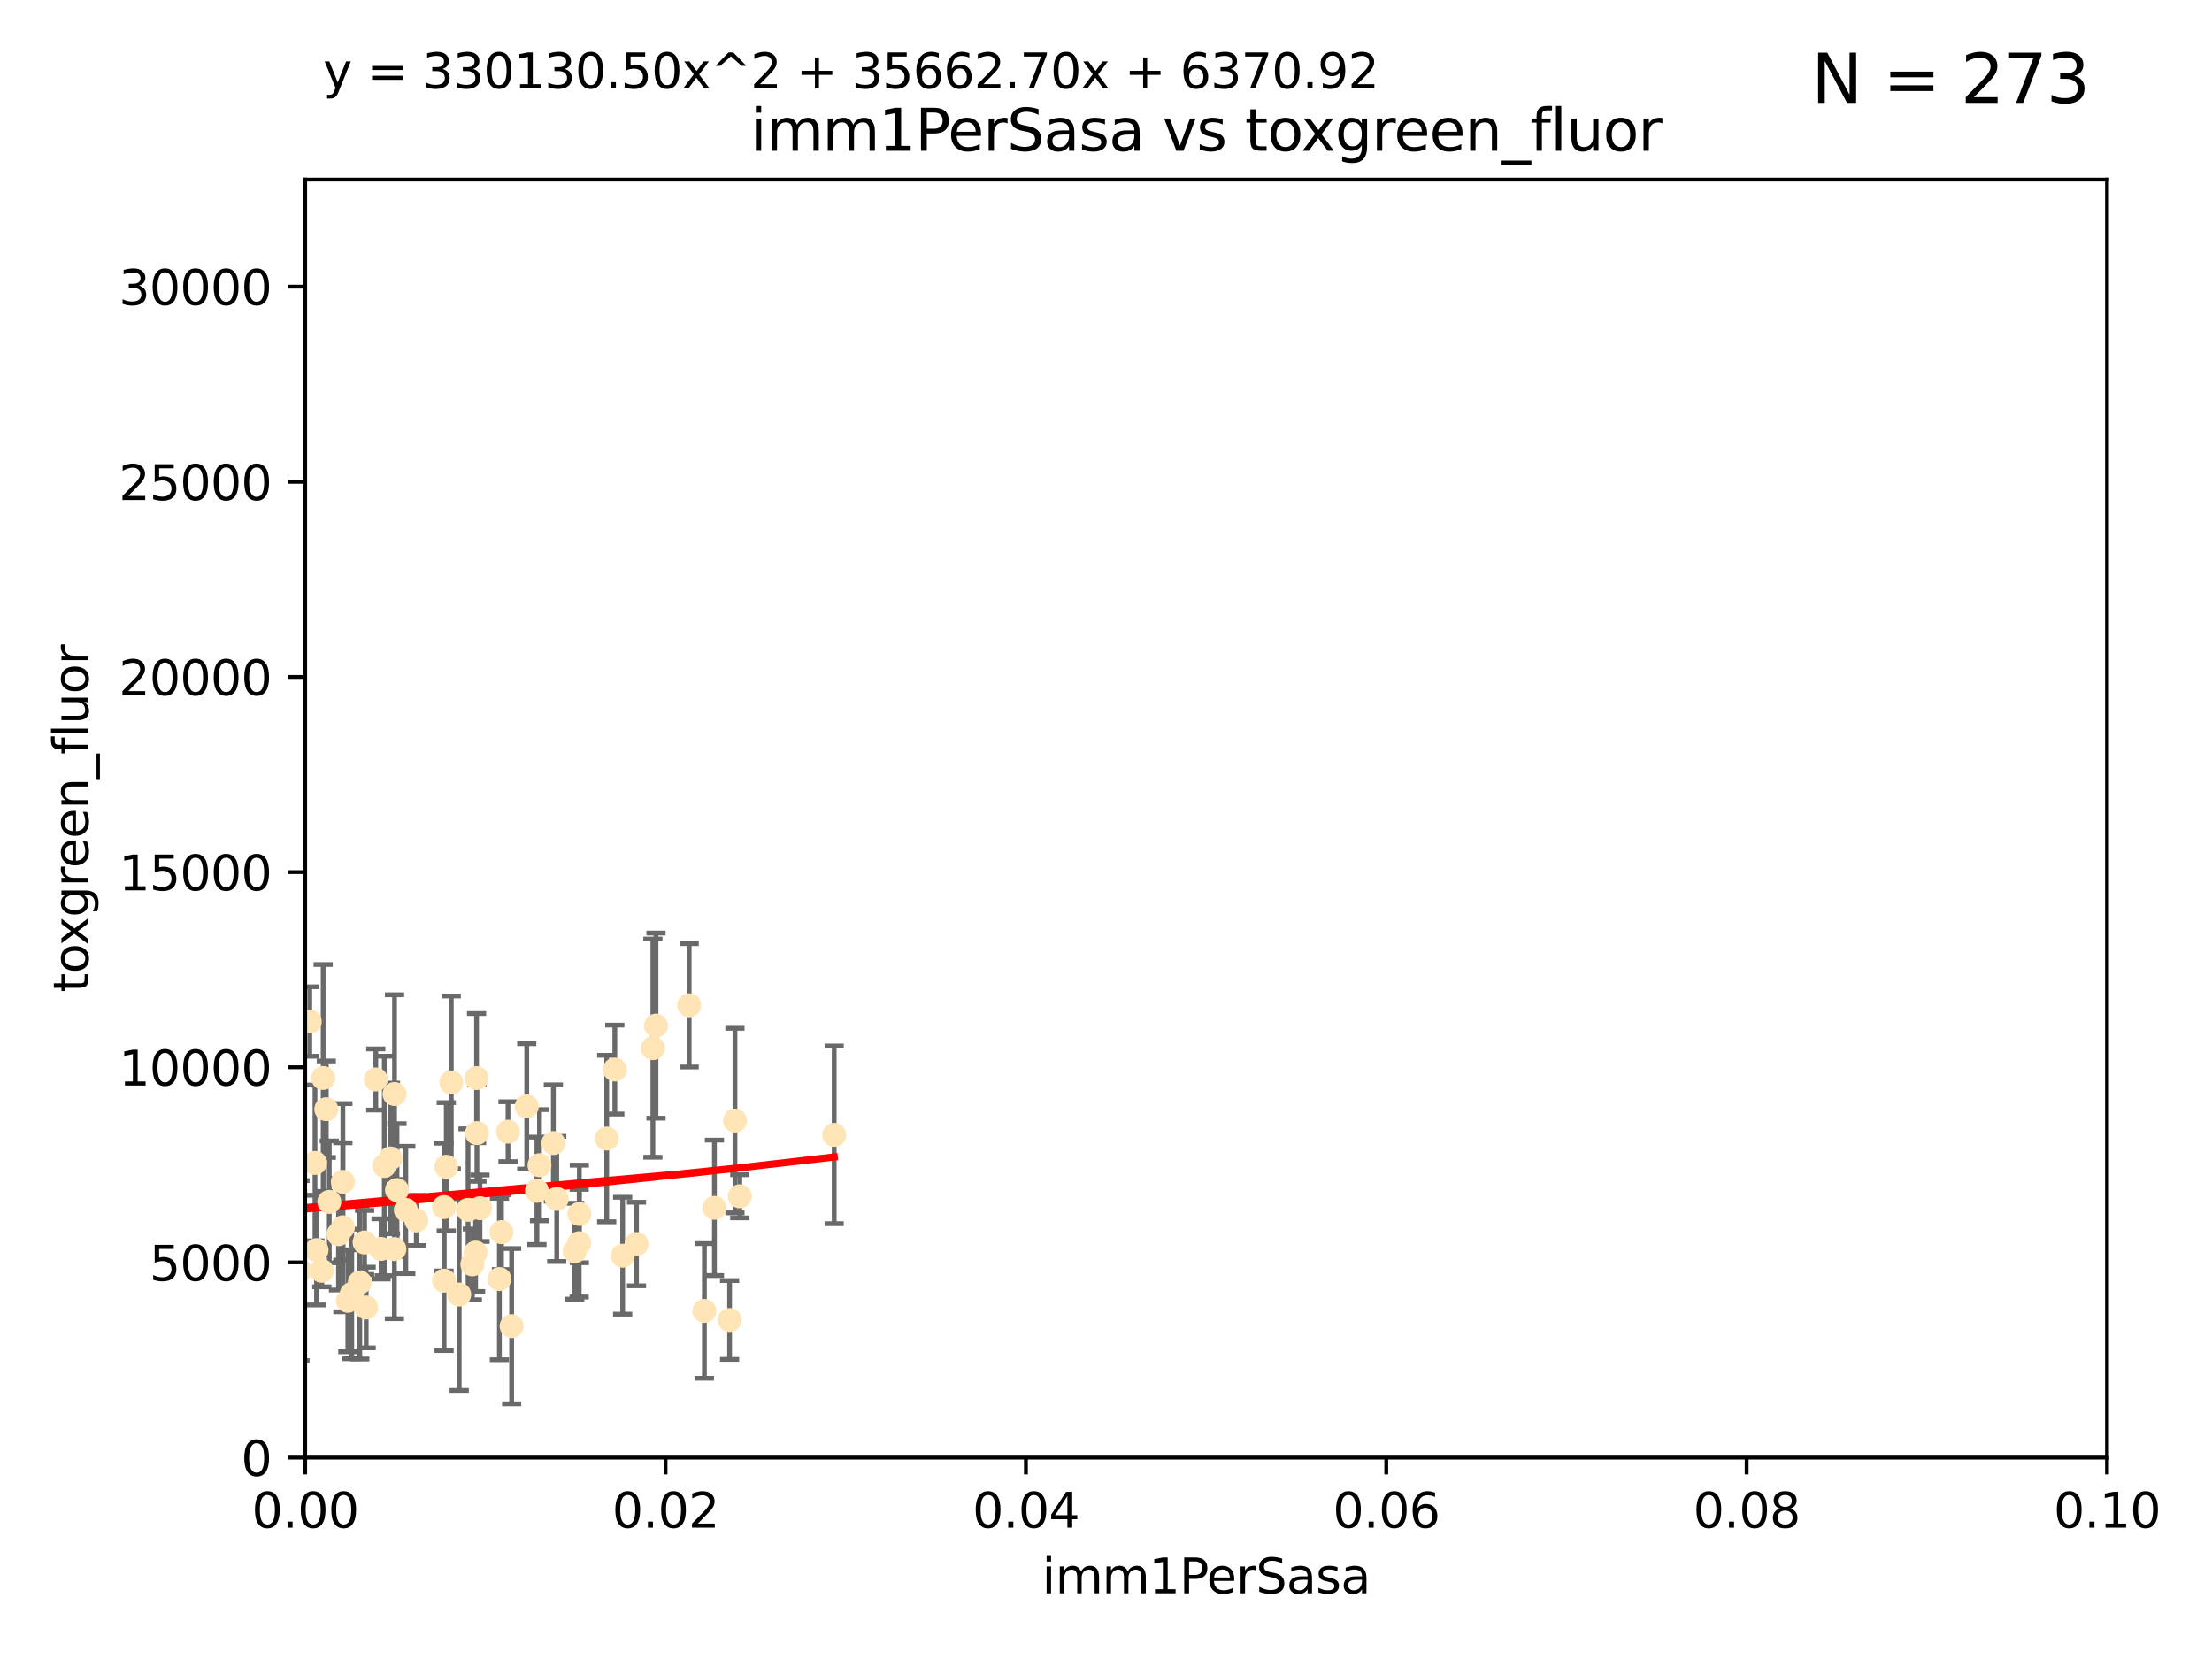 <?xml version="1.0" encoding="utf-8" standalone="no"?>
<!DOCTYPE svg PUBLIC "-//W3C//DTD SVG 1.1//EN"
  "http://www.w3.org/Graphics/SVG/1.1/DTD/svg11.dtd">
<svg xmlns:xlink="http://www.w3.org/1999/xlink" width="460.8pt" height="345.6pt" viewBox="0 0 460.8 345.6" xmlns="http://www.w3.org/2000/svg" version="1.1">
 <defs>
  <style type="text/css">*{stroke-linejoin: round; stroke-linecap: butt}</style>
 </defs>
 <g id="figure_1">
  <g id="patch_1">
   <path d="M 0 345.6 
L 460.8 345.6 
L 460.8 0 
L 0 0 
z
" style="fill: #ffffff"/>
  </g>
  <g id="axes_1">
   <g id="patch_2">
    <path d="M 63.571 303.64 
L 438.93 303.64 
L 438.93 37.411 
L 63.571 37.411 
z
" style="fill: #ffffff"/>
   </g>
   <g id="PathCollection_1">
    <defs>
     <path id="m61547dd205" d="M 0 1.118 
C 0.297 1.118 0.581 1 0.791 0.791 
C 1 0.581 1.118 0.297 1.118 0 
C 1.118 -0.297 1 -0.581 0.791 -0.791 
C 0.581 -1 0.297 -1.118 0 -1.118 
C -0.297 -1.118 -0.581 -1 -0.791 -0.791 
C -1 -0.581 -1.118 -0.297 -1.118 0 
C -1.118 0.297 -1 0.581 -0.791 0.791 
C -0.581 1 -0.297 1.118 0 1.118 
z
" style="stroke: #ffe4b5"/>
    </defs>
    <g clip-path="url(#p776c9599c8)">
     <use xlink:href="#m61547dd205" x="44.142" y="249.791" style="fill: #ffe4b5; stroke: #ffe4b5"/>
     <use xlink:href="#m61547dd205" x="64.527" y="212.802" style="fill: #ffe4b5; stroke: #ffe4b5"/>
     <use xlink:href="#m61547dd205" x="78.287" y="224.873" style="fill: #ffe4b5; stroke: #ffe4b5"/>
     <use xlink:href="#m61547dd205" x="67.973" y="231.067" style="fill: #ffe4b5; stroke: #ffe4b5"/>
     <use xlink:href="#m61547dd205" x="82.187" y="227.903" style="fill: #ffe4b5; stroke: #ffe4b5"/>
     <use xlink:href="#m61547dd205" x="62.506" y="264.692" style="fill: #ffe4b5; stroke: #ffe4b5"/>
     <use xlink:href="#m61547dd205" x="72.462" y="270.979" style="fill: #ffe4b5; stroke: #ffe4b5"/>
     <use xlink:href="#m61547dd205" x="97.503" y="252.033" style="fill: #ffe4b5; stroke: #ffe4b5"/>
     <use xlink:href="#m61547dd205" x="111.849" y="248.068" style="fill: #ffe4b5; stroke: #ffe4b5"/>
     <use xlink:href="#m61547dd205" x="71.431" y="255.665" style="fill: #ffe4b5; stroke: #ffe4b5"/>
     <use xlink:href="#m61547dd205" x="44.252" y="257.718" style="fill: #ffe4b5; stroke: #ffe4b5"/>
     <use xlink:href="#m61547dd205" x="52.216" y="251.455" style="fill: #ffe4b5; stroke: #ffe4b5"/>
     <use xlink:href="#m61547dd205" x="60.04" y="263.475" style="fill: #ffe4b5; stroke: #ffe4b5"/>
     <use xlink:href="#m61547dd205" x="84.532" y="252.047" style="fill: #ffe4b5; stroke: #ffe4b5"/>
     <use xlink:href="#m61547dd205" x="94.008" y="225.488" style="fill: #ffe4b5; stroke: #ffe4b5"/>
     <use xlink:href="#m61547dd205" x="71.427" y="246.202" style="fill: #ffe4b5; stroke: #ffe4b5"/>
     <use xlink:href="#m61547dd205" x="92.496" y="251.458" style="fill: #ffe4b5; stroke: #ffe4b5"/>
     <use xlink:href="#m61547dd205" x="48.644" y="247.882" style="fill: #ffe4b5; stroke: #ffe4b5"/>
     <use xlink:href="#m61547dd205" x="68.596" y="250.374" style="fill: #ffe4b5; stroke: #ffe4b5"/>
     <use xlink:href="#m61547dd205" x="80.052" y="242.885" style="fill: #ffe4b5; stroke: #ffe4b5"/>
     <use xlink:href="#m61547dd205" x="115.275" y="238.115" style="fill: #ffe4b5; stroke: #ffe4b5"/>
     <use xlink:href="#m61547dd205" x="81.337" y="241.324" style="fill: #ffe4b5; stroke: #ffe4b5"/>
     <use xlink:href="#m61547dd205" x="86.721" y="254.237" style="fill: #ffe4b5; stroke: #ffe4b5"/>
     <use xlink:href="#m61547dd205" x="67.038" y="264.738" style="fill: #ffe4b5; stroke: #ffe4b5"/>
     <use xlink:href="#m61547dd205" x="105.827" y="235.752" style="fill: #ffe4b5; stroke: #ffe4b5"/>
     <use xlink:href="#m61547dd205" x="82.702" y="247.907" style="fill: #ffe4b5; stroke: #ffe4b5"/>
     <use xlink:href="#m61547dd205" x="60.187" y="237.288" style="fill: #ffe4b5; stroke: #ffe4b5"/>
     <use xlink:href="#m61547dd205" x="61.105" y="257.194" style="fill: #ffe4b5; stroke: #ffe4b5"/>
     <use xlink:href="#m61547dd205" x="128.077" y="222.809" style="fill: #ffe4b5; stroke: #ffe4b5"/>
     <use xlink:href="#m61547dd205" x="106.582" y="276.261" style="fill: #ffe4b5; stroke: #ffe4b5"/>
     <use xlink:href="#m61547dd205" x="95.659" y="269.678" style="fill: #ffe4b5; stroke: #ffe4b5"/>
     <use xlink:href="#m61547dd205" x="70.515" y="257.103" style="fill: #ffe4b5; stroke: #ffe4b5"/>
     <use xlink:href="#m61547dd205" x="73.276" y="269.55" style="fill: #ffe4b5; stroke: #ffe4b5"/>
     <use xlink:href="#m61547dd205" x="65.618" y="242.263" style="fill: #ffe4b5; stroke: #ffe4b5"/>
     <use xlink:href="#m61547dd205" x="92.965" y="243.055" style="fill: #ffe4b5; stroke: #ffe4b5"/>
     <use xlink:href="#m61547dd205" x="75.949" y="258.822" style="fill: #ffe4b5; stroke: #ffe4b5"/>
     <use xlink:href="#m61547dd205" x="129.712" y="261.588" style="fill: #ffe4b5; stroke: #ffe4b5"/>
     <use xlink:href="#m61547dd205" x="61.162" y="234.075" style="fill: #ffe4b5; stroke: #ffe4b5"/>
     <use xlink:href="#m61547dd205" x="67.322" y="224.564" style="fill: #ffe4b5; stroke: #ffe4b5"/>
     <use xlink:href="#m61547dd205" x="99.991" y="251.692" style="fill: #ffe4b5; stroke: #ffe4b5"/>
     <use xlink:href="#m61547dd205" x="74.95" y="267.149" style="fill: #ffe4b5; stroke: #ffe4b5"/>
     <use xlink:href="#m61547dd205" x="99.275" y="224.589" style="fill: #ffe4b5; stroke: #ffe4b5"/>
     <use xlink:href="#m61547dd205" x="65.944" y="260.418" style="fill: #ffe4b5; stroke: #ffe4b5"/>
     <use xlink:href="#m61547dd205" x="136.008" y="218.347" style="fill: #ffe4b5; stroke: #ffe4b5"/>
     <use xlink:href="#m61547dd205" x="79.383" y="260.168" style="fill: #ffe4b5; stroke: #ffe4b5"/>
     <use xlink:href="#m61547dd205" x="76.28" y="272.377" style="fill: #ffe4b5; stroke: #ffe4b5"/>
     <use xlink:href="#m61547dd205" x="99.074" y="260.939" style="fill: #ffe4b5; stroke: #ffe4b5"/>
     <use xlink:href="#m61547dd205" x="112.383" y="242.731" style="fill: #ffe4b5; stroke: #ffe4b5"/>
     <use xlink:href="#m61547dd205" x="82.162" y="260.2" style="fill: #ffe4b5; stroke: #ffe4b5"/>
     <use xlink:href="#m61547dd205" x="120.653" y="258.979" style="fill: #ffe4b5; stroke: #ffe4b5"/>
     <use xlink:href="#m61547dd205" x="98.399" y="263.39" style="fill: #ffe4b5; stroke: #ffe4b5"/>
     <use xlink:href="#m61547dd205" x="92.512" y="266.787" style="fill: #ffe4b5; stroke: #ffe4b5"/>
     <use xlink:href="#m61547dd205" x="126.388" y="237.179" style="fill: #ffe4b5; stroke: #ffe4b5"/>
     <use xlink:href="#m61547dd205" x="119.725" y="260.652" style="fill: #ffe4b5; stroke: #ffe4b5"/>
     <use xlink:href="#m61547dd205" x="136.656" y="213.654" style="fill: #ffe4b5; stroke: #ffe4b5"/>
     <use xlink:href="#m61547dd205" x="104.465" y="256.674" style="fill: #ffe4b5; stroke: #ffe4b5"/>
     <use xlink:href="#m61547dd205" x="148.828" y="251.615" style="fill: #ffe4b5; stroke: #ffe4b5"/>
     <use xlink:href="#m61547dd205" x="143.568" y="209.421" style="fill: #ffe4b5; stroke: #ffe4b5"/>
     <use xlink:href="#m61547dd205" x="120.687" y="252.889" style="fill: #ffe4b5; stroke: #ffe4b5"/>
     <use xlink:href="#m61547dd205" x="132.594" y="259.156" style="fill: #ffe4b5; stroke: #ffe4b5"/>
     <use xlink:href="#m61547dd205" x="115.978" y="249.756" style="fill: #ffe4b5; stroke: #ffe4b5"/>
     <use xlink:href="#m61547dd205" x="99.35" y="236.039" style="fill: #ffe4b5; stroke: #ffe4b5"/>
     <use xlink:href="#m61547dd205" x="47.299" y="275.586" style="fill: #ffe4b5; stroke: #ffe4b5"/>
     <use xlink:href="#m61547dd205" x="146.736" y="273.091" style="fill: #ffe4b5; stroke: #ffe4b5"/>
     <use xlink:href="#m61547dd205" x="104.031" y="266.448" style="fill: #ffe4b5; stroke: #ffe4b5"/>
     <use xlink:href="#m61547dd205" x="154.107" y="249.204" style="fill: #ffe4b5; stroke: #ffe4b5"/>
     <use xlink:href="#m61547dd205" x="109.731" y="230.478" style="fill: #ffe4b5; stroke: #ffe4b5"/>
     <use xlink:href="#m61547dd205" x="151.99" y="274.972" style="fill: #ffe4b5; stroke: #ffe4b5"/>
     <use xlink:href="#m61547dd205" x="153.106" y="233.435" style="fill: #ffe4b5; stroke: #ffe4b5"/>
     <use xlink:href="#m61547dd205" x="173.776" y="236.407" style="fill: #ffe4b5; stroke: #ffe4b5"/>
    </g>
   </g>
   <g id="matplotlib.axis_1">
    <g id="xtick_1">
     <g id="line2d_1">
      <defs>
       <path id="m4acbb97302" d="M 0 0 
L 0 3.5 
" style="stroke: #000000; stroke-width: 0.8"/>
      </defs>
      <g>
       <use xlink:href="#m4acbb97302" x="63.571" y="303.64" style="stroke: #000000; stroke-width: 0.8"/>
      </g>
     </g>
     <g id="text_1">
      <!-- 0.00 -->
      <g transform="translate(52.438 318.238)scale(0.1 -0.1)">
       <defs>
        <path id="DejaVuSans-30" d="M 2034 4250 
Q 1547 4250 1301 3770 
Q 1056 3291 1056 2328 
Q 1056 1369 1301 889 
Q 1547 409 2034 409 
Q 2525 409 2770 889 
Q 3016 1369 3016 2328 
Q 3016 3291 2770 3770 
Q 2525 4250 2034 4250 
z
M 2034 4750 
Q 2819 4750 3233 4129 
Q 3647 3509 3647 2328 
Q 3647 1150 3233 529 
Q 2819 -91 2034 -91 
Q 1250 -91 836 529 
Q 422 1150 422 2328 
Q 422 3509 836 4129 
Q 1250 4750 2034 4750 
z
" transform="scale(0.016)"/>
        <path id="DejaVuSans-2e" d="M 684 794 
L 1344 794 
L 1344 0 
L 684 0 
L 684 794 
z
" transform="scale(0.016)"/>
       </defs>
       <use xlink:href="#DejaVuSans-30"/>
       <use xlink:href="#DejaVuSans-2e" x="63.623"/>
       <use xlink:href="#DejaVuSans-30" x="95.41"/>
       <use xlink:href="#DejaVuSans-30" x="159.033"/>
      </g>
     </g>
    </g>
    <g id="xtick_2">
     <g id="line2d_2">
      <g>
       <use xlink:href="#m4acbb97302" x="138.643" y="303.64" style="stroke: #000000; stroke-width: 0.8"/>
      </g>
     </g>
     <g id="text_2">
      <!-- 0.02 -->
      <g transform="translate(127.51 318.238)scale(0.1 -0.1)">
       <defs>
        <path id="DejaVuSans-32" d="M 1228 531 
L 3431 531 
L 3431 0 
L 469 0 
L 469 531 
Q 828 903 1448 1529 
Q 2069 2156 2228 2338 
Q 2531 2678 2651 2914 
Q 2772 3150 2772 3378 
Q 2772 3750 2511 3984 
Q 2250 4219 1831 4219 
Q 1534 4219 1204 4116 
Q 875 4013 500 3803 
L 500 4441 
Q 881 4594 1212 4672 
Q 1544 4750 1819 4750 
Q 2544 4750 2975 4387 
Q 3406 4025 3406 3419 
Q 3406 3131 3298 2873 
Q 3191 2616 2906 2266 
Q 2828 2175 2409 1742 
Q 1991 1309 1228 531 
z
" transform="scale(0.016)"/>
       </defs>
       <use xlink:href="#DejaVuSans-30"/>
       <use xlink:href="#DejaVuSans-2e" x="63.623"/>
       <use xlink:href="#DejaVuSans-30" x="95.41"/>
       <use xlink:href="#DejaVuSans-32" x="159.033"/>
      </g>
     </g>
    </g>
    <g id="xtick_3">
     <g id="line2d_3">
      <g>
       <use xlink:href="#m4acbb97302" x="213.715" y="303.64" style="stroke: #000000; stroke-width: 0.8"/>
      </g>
     </g>
     <g id="text_3">
      <!-- 0.04 -->
      <g transform="translate(202.582 318.238)scale(0.1 -0.1)">
       <defs>
        <path id="DejaVuSans-34" d="M 2419 4116 
L 825 1625 
L 2419 1625 
L 2419 4116 
z
M 2253 4666 
L 3047 4666 
L 3047 1625 
L 3713 1625 
L 3713 1100 
L 3047 1100 
L 3047 0 
L 2419 0 
L 2419 1100 
L 313 1100 
L 313 1709 
L 2253 4666 
z
" transform="scale(0.016)"/>
       </defs>
       <use xlink:href="#DejaVuSans-30"/>
       <use xlink:href="#DejaVuSans-2e" x="63.623"/>
       <use xlink:href="#DejaVuSans-30" x="95.41"/>
       <use xlink:href="#DejaVuSans-34" x="159.033"/>
      </g>
     </g>
    </g>
    <g id="xtick_4">
     <g id="line2d_4">
      <g>
       <use xlink:href="#m4acbb97302" x="288.786" y="303.64" style="stroke: #000000; stroke-width: 0.8"/>
      </g>
     </g>
     <g id="text_4">
      <!-- 0.06 -->
      <g transform="translate(277.654 318.238)scale(0.1 -0.1)">
       <defs>
        <path id="DejaVuSans-36" d="M 2113 2584 
Q 1688 2584 1439 2293 
Q 1191 2003 1191 1497 
Q 1191 994 1439 701 
Q 1688 409 2113 409 
Q 2538 409 2786 701 
Q 3034 994 3034 1497 
Q 3034 2003 2786 2293 
Q 2538 2584 2113 2584 
z
M 3366 4563 
L 3366 3988 
Q 3128 4100 2886 4159 
Q 2644 4219 2406 4219 
Q 1781 4219 1451 3797 
Q 1122 3375 1075 2522 
Q 1259 2794 1537 2939 
Q 1816 3084 2150 3084 
Q 2853 3084 3261 2657 
Q 3669 2231 3669 1497 
Q 3669 778 3244 343 
Q 2819 -91 2113 -91 
Q 1303 -91 875 529 
Q 447 1150 447 2328 
Q 447 3434 972 4092 
Q 1497 4750 2381 4750 
Q 2619 4750 2861 4703 
Q 3103 4656 3366 4563 
z
" transform="scale(0.016)"/>
       </defs>
       <use xlink:href="#DejaVuSans-30"/>
       <use xlink:href="#DejaVuSans-2e" x="63.623"/>
       <use xlink:href="#DejaVuSans-30" x="95.41"/>
       <use xlink:href="#DejaVuSans-36" x="159.033"/>
      </g>
     </g>
    </g>
    <g id="xtick_5">
     <g id="line2d_5">
      <g>
       <use xlink:href="#m4acbb97302" x="363.858" y="303.64" style="stroke: #000000; stroke-width: 0.8"/>
      </g>
     </g>
     <g id="text_5">
      <!-- 0.08 -->
      <g transform="translate(352.725 318.238)scale(0.1 -0.1)">
       <defs>
        <path id="DejaVuSans-38" d="M 2034 2216 
Q 1584 2216 1326 1975 
Q 1069 1734 1069 1313 
Q 1069 891 1326 650 
Q 1584 409 2034 409 
Q 2484 409 2743 651 
Q 3003 894 3003 1313 
Q 3003 1734 2745 1975 
Q 2488 2216 2034 2216 
z
M 1403 2484 
Q 997 2584 770 2862 
Q 544 3141 544 3541 
Q 544 4100 942 4425 
Q 1341 4750 2034 4750 
Q 2731 4750 3128 4425 
Q 3525 4100 3525 3541 
Q 3525 3141 3298 2862 
Q 3072 2584 2669 2484 
Q 3125 2378 3379 2068 
Q 3634 1759 3634 1313 
Q 3634 634 3220 271 
Q 2806 -91 2034 -91 
Q 1263 -91 848 271 
Q 434 634 434 1313 
Q 434 1759 690 2068 
Q 947 2378 1403 2484 
z
M 1172 3481 
Q 1172 3119 1398 2916 
Q 1625 2713 2034 2713 
Q 2441 2713 2670 2916 
Q 2900 3119 2900 3481 
Q 2900 3844 2670 4047 
Q 2441 4250 2034 4250 
Q 1625 4250 1398 4047 
Q 1172 3844 1172 3481 
z
" transform="scale(0.016)"/>
       </defs>
       <use xlink:href="#DejaVuSans-30"/>
       <use xlink:href="#DejaVuSans-2e" x="63.623"/>
       <use xlink:href="#DejaVuSans-30" x="95.41"/>
       <use xlink:href="#DejaVuSans-38" x="159.033"/>
      </g>
     </g>
    </g>
    <g id="xtick_6">
     <g id="line2d_6">
      <g>
       <use xlink:href="#m4acbb97302" x="438.93" y="303.64" style="stroke: #000000; stroke-width: 0.8"/>
      </g>
     </g>
     <g id="text_6">
      <!-- 0.10 -->
      <g transform="translate(427.797 318.238)scale(0.1 -0.1)">
       <defs>
        <path id="DejaVuSans-31" d="M 794 531 
L 1825 531 
L 1825 4091 
L 703 3866 
L 703 4441 
L 1819 4666 
L 2450 4666 
L 2450 531 
L 3481 531 
L 3481 0 
L 794 0 
L 794 531 
z
" transform="scale(0.016)"/>
       </defs>
       <use xlink:href="#DejaVuSans-30"/>
       <use xlink:href="#DejaVuSans-2e" x="63.623"/>
       <use xlink:href="#DejaVuSans-31" x="95.41"/>
       <use xlink:href="#DejaVuSans-30" x="159.033"/>
      </g>
     </g>
    </g>
    <g id="text_7">
     <!-- imm1PerSasa -->
     <g transform="translate(217.067 331.917)scale(0.1 -0.1)">
      <defs>
       <path id="DejaVuSans-69" d="M 603 3500 
L 1178 3500 
L 1178 0 
L 603 0 
L 603 3500 
z
M 603 4863 
L 1178 4863 
L 1178 4134 
L 603 4134 
L 603 4863 
z
" transform="scale(0.016)"/>
       <path id="DejaVuSans-6d" d="M 3328 2828 
Q 3544 3216 3844 3400 
Q 4144 3584 4550 3584 
Q 5097 3584 5394 3201 
Q 5691 2819 5691 2113 
L 5691 0 
L 5113 0 
L 5113 2094 
Q 5113 2597 4934 2840 
Q 4756 3084 4391 3084 
Q 3944 3084 3684 2787 
Q 3425 2491 3425 1978 
L 3425 0 
L 2847 0 
L 2847 2094 
Q 2847 2600 2669 2842 
Q 2491 3084 2119 3084 
Q 1678 3084 1418 2786 
Q 1159 2488 1159 1978 
L 1159 0 
L 581 0 
L 581 3500 
L 1159 3500 
L 1159 2956 
Q 1356 3278 1631 3431 
Q 1906 3584 2284 3584 
Q 2666 3584 2933 3390 
Q 3200 3197 3328 2828 
z
" transform="scale(0.016)"/>
       <path id="DejaVuSans-50" d="M 1259 4147 
L 1259 2394 
L 2053 2394 
Q 2494 2394 2734 2622 
Q 2975 2850 2975 3272 
Q 2975 3691 2734 3919 
Q 2494 4147 2053 4147 
L 1259 4147 
z
M 628 4666 
L 2053 4666 
Q 2838 4666 3239 4311 
Q 3641 3956 3641 3272 
Q 3641 2581 3239 2228 
Q 2838 1875 2053 1875 
L 1259 1875 
L 1259 0 
L 628 0 
L 628 4666 
z
" transform="scale(0.016)"/>
       <path id="DejaVuSans-65" d="M 3597 1894 
L 3597 1613 
L 953 1613 
Q 991 1019 1311 708 
Q 1631 397 2203 397 
Q 2534 397 2845 478 
Q 3156 559 3463 722 
L 3463 178 
Q 3153 47 2828 -22 
Q 2503 -91 2169 -91 
Q 1331 -91 842 396 
Q 353 884 353 1716 
Q 353 2575 817 3079 
Q 1281 3584 2069 3584 
Q 2775 3584 3186 3129 
Q 3597 2675 3597 1894 
z
M 3022 2063 
Q 3016 2534 2758 2815 
Q 2500 3097 2075 3097 
Q 1594 3097 1305 2825 
Q 1016 2553 972 2059 
L 3022 2063 
z
" transform="scale(0.016)"/>
       <path id="DejaVuSans-72" d="M 2631 2963 
Q 2534 3019 2420 3045 
Q 2306 3072 2169 3072 
Q 1681 3072 1420 2755 
Q 1159 2438 1159 1844 
L 1159 0 
L 581 0 
L 581 3500 
L 1159 3500 
L 1159 2956 
Q 1341 3275 1631 3429 
Q 1922 3584 2338 3584 
Q 2397 3584 2469 3576 
Q 2541 3569 2628 3553 
L 2631 2963 
z
" transform="scale(0.016)"/>
       <path id="DejaVuSans-53" d="M 3425 4513 
L 3425 3897 
Q 3066 4069 2747 4153 
Q 2428 4238 2131 4238 
Q 1616 4238 1336 4038 
Q 1056 3838 1056 3469 
Q 1056 3159 1242 3001 
Q 1428 2844 1947 2747 
L 2328 2669 
Q 3034 2534 3370 2195 
Q 3706 1856 3706 1288 
Q 3706 609 3251 259 
Q 2797 -91 1919 -91 
Q 1588 -91 1214 -16 
Q 841 59 441 206 
L 441 856 
Q 825 641 1194 531 
Q 1563 422 1919 422 
Q 2459 422 2753 634 
Q 3047 847 3047 1241 
Q 3047 1584 2836 1778 
Q 2625 1972 2144 2069 
L 1759 2144 
Q 1053 2284 737 2584 
Q 422 2884 422 3419 
Q 422 4038 858 4394 
Q 1294 4750 2059 4750 
Q 2388 4750 2728 4690 
Q 3069 4631 3425 4513 
z
" transform="scale(0.016)"/>
       <path id="DejaVuSans-61" d="M 2194 1759 
Q 1497 1759 1228 1600 
Q 959 1441 959 1056 
Q 959 750 1161 570 
Q 1363 391 1709 391 
Q 2188 391 2477 730 
Q 2766 1069 2766 1631 
L 2766 1759 
L 2194 1759 
z
M 3341 1997 
L 3341 0 
L 2766 0 
L 2766 531 
Q 2569 213 2275 61 
Q 1981 -91 1556 -91 
Q 1019 -91 701 211 
Q 384 513 384 1019 
Q 384 1609 779 1909 
Q 1175 2209 1959 2209 
L 2766 2209 
L 2766 2266 
Q 2766 2663 2505 2880 
Q 2244 3097 1772 3097 
Q 1472 3097 1187 3025 
Q 903 2953 641 2809 
L 641 3341 
Q 956 3463 1253 3523 
Q 1550 3584 1831 3584 
Q 2591 3584 2966 3190 
Q 3341 2797 3341 1997 
z
" transform="scale(0.016)"/>
       <path id="DejaVuSans-73" d="M 2834 3397 
L 2834 2853 
Q 2591 2978 2328 3040 
Q 2066 3103 1784 3103 
Q 1356 3103 1142 2972 
Q 928 2841 928 2578 
Q 928 2378 1081 2264 
Q 1234 2150 1697 2047 
L 1894 2003 
Q 2506 1872 2764 1633 
Q 3022 1394 3022 966 
Q 3022 478 2636 193 
Q 2250 -91 1575 -91 
Q 1294 -91 989 -36 
Q 684 19 347 128 
L 347 722 
Q 666 556 975 473 
Q 1284 391 1588 391 
Q 1994 391 2212 530 
Q 2431 669 2431 922 
Q 2431 1156 2273 1281 
Q 2116 1406 1581 1522 
L 1381 1569 
Q 847 1681 609 1914 
Q 372 2147 372 2553 
Q 372 3047 722 3315 
Q 1072 3584 1716 3584 
Q 2034 3584 2315 3537 
Q 2597 3491 2834 3397 
z
" transform="scale(0.016)"/>
      </defs>
      <use xlink:href="#DejaVuSans-69"/>
      <use xlink:href="#DejaVuSans-6d" x="27.783"/>
      <use xlink:href="#DejaVuSans-6d" x="125.195"/>
      <use xlink:href="#DejaVuSans-31" x="222.607"/>
      <use xlink:href="#DejaVuSans-50" x="286.23"/>
      <use xlink:href="#DejaVuSans-65" x="342.908"/>
      <use xlink:href="#DejaVuSans-72" x="404.432"/>
      <use xlink:href="#DejaVuSans-53" x="445.545"/>
      <use xlink:href="#DejaVuSans-61" x="509.021"/>
      <use xlink:href="#DejaVuSans-73" x="570.301"/>
      <use xlink:href="#DejaVuSans-61" x="622.4"/>
     </g>
    </g>
   </g>
   <g id="matplotlib.axis_2">
    <g id="ytick_1">
     <g id="line2d_7">
      <defs>
       <path id="me2fc257d15" d="M 0 0 
L -3.5 0 
" style="stroke: #000000; stroke-width: 0.8"/>
      </defs>
      <g>
       <use xlink:href="#me2fc257d15" x="63.571" y="303.64" style="stroke: #000000; stroke-width: 0.8"/>
      </g>
     </g>
     <g id="text_8">
      <!-- 0 -->
      <g transform="translate(50.209 307.439)scale(0.1 -0.1)">
       <use xlink:href="#DejaVuSans-30"/>
      </g>
     </g>
    </g>
    <g id="ytick_2">
     <g id="line2d_8">
      <g>
       <use xlink:href="#me2fc257d15" x="63.571" y="262.986" style="stroke: #000000; stroke-width: 0.8"/>
      </g>
     </g>
     <g id="text_9">
      <!-- 5000 -->
      <g transform="translate(31.121 266.786)scale(0.1 -0.1)">
       <defs>
        <path id="DejaVuSans-35" d="M 691 4666 
L 3169 4666 
L 3169 4134 
L 1269 4134 
L 1269 2991 
Q 1406 3038 1543 3061 
Q 1681 3084 1819 3084 
Q 2600 3084 3056 2656 
Q 3513 2228 3513 1497 
Q 3513 744 3044 326 
Q 2575 -91 1722 -91 
Q 1428 -91 1123 -41 
Q 819 9 494 109 
L 494 744 
Q 775 591 1075 516 
Q 1375 441 1709 441 
Q 2250 441 2565 725 
Q 2881 1009 2881 1497 
Q 2881 1984 2565 2268 
Q 2250 2553 1709 2553 
Q 1456 2553 1204 2497 
Q 953 2441 691 2322 
L 691 4666 
z
" transform="scale(0.016)"/>
       </defs>
       <use xlink:href="#DejaVuSans-35"/>
       <use xlink:href="#DejaVuSans-30" x="63.623"/>
       <use xlink:href="#DejaVuSans-30" x="127.246"/>
       <use xlink:href="#DejaVuSans-30" x="190.869"/>
      </g>
     </g>
    </g>
    <g id="ytick_3">
     <g id="line2d_9">
      <g>
       <use xlink:href="#me2fc257d15" x="63.571" y="222.333" style="stroke: #000000; stroke-width: 0.8"/>
      </g>
     </g>
     <g id="text_10">
      <!-- 10000 -->
      <g transform="translate(24.759 226.132)scale(0.1 -0.1)">
       <use xlink:href="#DejaVuSans-31"/>
       <use xlink:href="#DejaVuSans-30" x="63.623"/>
       <use xlink:href="#DejaVuSans-30" x="127.246"/>
       <use xlink:href="#DejaVuSans-30" x="190.869"/>
       <use xlink:href="#DejaVuSans-30" x="254.492"/>
      </g>
     </g>
    </g>
    <g id="ytick_4">
     <g id="line2d_10">
      <g>
       <use xlink:href="#me2fc257d15" x="63.571" y="181.679" style="stroke: #000000; stroke-width: 0.8"/>
      </g>
     </g>
     <g id="text_11">
      <!-- 15000 -->
      <g transform="translate(24.759 185.478)scale(0.1 -0.1)">
       <use xlink:href="#DejaVuSans-31"/>
       <use xlink:href="#DejaVuSans-35" x="63.623"/>
       <use xlink:href="#DejaVuSans-30" x="127.246"/>
       <use xlink:href="#DejaVuSans-30" x="190.869"/>
       <use xlink:href="#DejaVuSans-30" x="254.492"/>
      </g>
     </g>
    </g>
    <g id="ytick_5">
     <g id="line2d_11">
      <g>
       <use xlink:href="#me2fc257d15" x="63.571" y="141.026" style="stroke: #000000; stroke-width: 0.8"/>
      </g>
     </g>
     <g id="text_12">
      <!-- 20000 -->
      <g transform="translate(24.759 144.825)scale(0.1 -0.1)">
       <use xlink:href="#DejaVuSans-32"/>
       <use xlink:href="#DejaVuSans-30" x="63.623"/>
       <use xlink:href="#DejaVuSans-30" x="127.246"/>
       <use xlink:href="#DejaVuSans-30" x="190.869"/>
       <use xlink:href="#DejaVuSans-30" x="254.492"/>
      </g>
     </g>
    </g>
    <g id="ytick_6">
     <g id="line2d_12">
      <g>
       <use xlink:href="#me2fc257d15" x="63.571" y="100.372" style="stroke: #000000; stroke-width: 0.8"/>
      </g>
     </g>
     <g id="text_13">
      <!-- 25000 -->
      <g transform="translate(24.759 104.171)scale(0.1 -0.1)">
       <use xlink:href="#DejaVuSans-32"/>
       <use xlink:href="#DejaVuSans-35" x="63.623"/>
       <use xlink:href="#DejaVuSans-30" x="127.246"/>
       <use xlink:href="#DejaVuSans-30" x="190.869"/>
       <use xlink:href="#DejaVuSans-30" x="254.492"/>
      </g>
     </g>
    </g>
    <g id="ytick_7">
     <g id="line2d_13">
      <g>
       <use xlink:href="#me2fc257d15" x="63.571" y="59.718" style="stroke: #000000; stroke-width: 0.8"/>
      </g>
     </g>
     <g id="text_14">
      <!-- 30000 -->
      <g transform="translate(24.759 63.518)scale(0.1 -0.1)">
       <defs>
        <path id="DejaVuSans-33" d="M 2597 2516 
Q 3050 2419 3304 2112 
Q 3559 1806 3559 1356 
Q 3559 666 3084 287 
Q 2609 -91 1734 -91 
Q 1441 -91 1130 -33 
Q 819 25 488 141 
L 488 750 
Q 750 597 1062 519 
Q 1375 441 1716 441 
Q 2309 441 2620 675 
Q 2931 909 2931 1356 
Q 2931 1769 2642 2001 
Q 2353 2234 1838 2234 
L 1294 2234 
L 1294 2753 
L 1863 2753 
Q 2328 2753 2575 2939 
Q 2822 3125 2822 3475 
Q 2822 3834 2567 4026 
Q 2313 4219 1838 4219 
Q 1578 4219 1281 4162 
Q 984 4106 628 3988 
L 628 4550 
Q 988 4650 1302 4700 
Q 1616 4750 1894 4750 
Q 2613 4750 3031 4423 
Q 3450 4097 3450 3541 
Q 3450 3153 3228 2886 
Q 3006 2619 2597 2516 
z
" transform="scale(0.016)"/>
       </defs>
       <use xlink:href="#DejaVuSans-33"/>
       <use xlink:href="#DejaVuSans-30" x="63.623"/>
       <use xlink:href="#DejaVuSans-30" x="127.246"/>
       <use xlink:href="#DejaVuSans-30" x="190.869"/>
       <use xlink:href="#DejaVuSans-30" x="254.492"/>
      </g>
     </g>
    </g>
    <g id="text_15">
     <!-- toxgreen_fluor -->
     <g transform="translate(18.401 206.72)rotate(-90)scale(0.1 -0.1)">
      <defs>
       <path id="DejaVuSans-74" d="M 1172 4494 
L 1172 3500 
L 2356 3500 
L 2356 3053 
L 1172 3053 
L 1172 1153 
Q 1172 725 1289 603 
Q 1406 481 1766 481 
L 2356 481 
L 2356 0 
L 1766 0 
Q 1100 0 847 248 
Q 594 497 594 1153 
L 594 3053 
L 172 3053 
L 172 3500 
L 594 3500 
L 594 4494 
L 1172 4494 
z
" transform="scale(0.016)"/>
       <path id="DejaVuSans-6f" d="M 1959 3097 
Q 1497 3097 1228 2736 
Q 959 2375 959 1747 
Q 959 1119 1226 758 
Q 1494 397 1959 397 
Q 2419 397 2687 759 
Q 2956 1122 2956 1747 
Q 2956 2369 2687 2733 
Q 2419 3097 1959 3097 
z
M 1959 3584 
Q 2709 3584 3137 3096 
Q 3566 2609 3566 1747 
Q 3566 888 3137 398 
Q 2709 -91 1959 -91 
Q 1206 -91 779 398 
Q 353 888 353 1747 
Q 353 2609 779 3096 
Q 1206 3584 1959 3584 
z
" transform="scale(0.016)"/>
       <path id="DejaVuSans-78" d="M 3513 3500 
L 2247 1797 
L 3578 0 
L 2900 0 
L 1881 1375 
L 863 0 
L 184 0 
L 1544 1831 
L 300 3500 
L 978 3500 
L 1906 2253 
L 2834 3500 
L 3513 3500 
z
" transform="scale(0.016)"/>
       <path id="DejaVuSans-67" d="M 2906 1791 
Q 2906 2416 2648 2759 
Q 2391 3103 1925 3103 
Q 1463 3103 1205 2759 
Q 947 2416 947 1791 
Q 947 1169 1205 825 
Q 1463 481 1925 481 
Q 2391 481 2648 825 
Q 2906 1169 2906 1791 
z
M 3481 434 
Q 3481 -459 3084 -895 
Q 2688 -1331 1869 -1331 
Q 1566 -1331 1297 -1286 
Q 1028 -1241 775 -1147 
L 775 -588 
Q 1028 -725 1275 -790 
Q 1522 -856 1778 -856 
Q 2344 -856 2625 -561 
Q 2906 -266 2906 331 
L 2906 616 
Q 2728 306 2450 153 
Q 2172 0 1784 0 
Q 1141 0 747 490 
Q 353 981 353 1791 
Q 353 2603 747 3093 
Q 1141 3584 1784 3584 
Q 2172 3584 2450 3431 
Q 2728 3278 2906 2969 
L 2906 3500 
L 3481 3500 
L 3481 434 
z
" transform="scale(0.016)"/>
       <path id="DejaVuSans-6e" d="M 3513 2113 
L 3513 0 
L 2938 0 
L 2938 2094 
Q 2938 2591 2744 2837 
Q 2550 3084 2163 3084 
Q 1697 3084 1428 2787 
Q 1159 2491 1159 1978 
L 1159 0 
L 581 0 
L 581 3500 
L 1159 3500 
L 1159 2956 
Q 1366 3272 1645 3428 
Q 1925 3584 2291 3584 
Q 2894 3584 3203 3211 
Q 3513 2838 3513 2113 
z
" transform="scale(0.016)"/>
       <path id="DejaVuSans-5f" d="M 3263 -1063 
L 3263 -1509 
L -63 -1509 
L -63 -1063 
L 3263 -1063 
z
" transform="scale(0.016)"/>
       <path id="DejaVuSans-66" d="M 2375 4863 
L 2375 4384 
L 1825 4384 
Q 1516 4384 1395 4259 
Q 1275 4134 1275 3809 
L 1275 3500 
L 2222 3500 
L 2222 3053 
L 1275 3053 
L 1275 0 
L 697 0 
L 697 3053 
L 147 3053 
L 147 3500 
L 697 3500 
L 697 3744 
Q 697 4328 969 4595 
Q 1241 4863 1831 4863 
L 2375 4863 
z
" transform="scale(0.016)"/>
       <path id="DejaVuSans-6c" d="M 603 4863 
L 1178 4863 
L 1178 0 
L 603 0 
L 603 4863 
z
" transform="scale(0.016)"/>
       <path id="DejaVuSans-75" d="M 544 1381 
L 544 3500 
L 1119 3500 
L 1119 1403 
Q 1119 906 1312 657 
Q 1506 409 1894 409 
Q 2359 409 2629 706 
Q 2900 1003 2900 1516 
L 2900 3500 
L 3475 3500 
L 3475 0 
L 2900 0 
L 2900 538 
Q 2691 219 2414 64 
Q 2138 -91 1772 -91 
Q 1169 -91 856 284 
Q 544 659 544 1381 
z
M 1991 3584 
L 1991 3584 
z
" transform="scale(0.016)"/>
      </defs>
      <use xlink:href="#DejaVuSans-74"/>
      <use xlink:href="#DejaVuSans-6f" x="39.209"/>
      <use xlink:href="#DejaVuSans-78" x="97.266"/>
      <use xlink:href="#DejaVuSans-67" x="156.445"/>
      <use xlink:href="#DejaVuSans-72" x="219.922"/>
      <use xlink:href="#DejaVuSans-65" x="258.785"/>
      <use xlink:href="#DejaVuSans-65" x="320.309"/>
      <use xlink:href="#DejaVuSans-6e" x="381.832"/>
      <use xlink:href="#DejaVuSans-5f" x="445.211"/>
      <use xlink:href="#DejaVuSans-66" x="495.211"/>
      <use xlink:href="#DejaVuSans-6c" x="530.416"/>
      <use xlink:href="#DejaVuSans-75" x="558.199"/>
      <use xlink:href="#DejaVuSans-6f" x="621.578"/>
      <use xlink:href="#DejaVuSans-72" x="682.76"/>
     </g>
    </g>
   </g>
   <g id="LineCollection_1">
    <path d="M 44.142 258.832 
L 44.142 240.751 
" clip-path="url(#p776c9599c8)" style="fill: none; stroke: #696969"/>
    <path d="M 64.527 220.032 
L 64.527 205.573 
" clip-path="url(#p776c9599c8)" style="fill: none; stroke: #696969"/>
    <path d="M 78.287 231.243 
L 78.287 218.504 
" clip-path="url(#p776c9599c8)" style="fill: none; stroke: #696969"/>
    <path d="M 67.973 241.119 
L 67.973 221.015 
" clip-path="url(#p776c9599c8)" style="fill: none; stroke: #696969"/>
    <path d="M 82.187 248.569 
L 82.187 207.238 
" clip-path="url(#p776c9599c8)" style="fill: none; stroke: #696969"/>
    <path d="M 62.506 283.445 
L 62.506 245.938 
" clip-path="url(#p776c9599c8)" style="fill: none; stroke: #696969"/>
    <path d="M 72.462 281.591 
L 72.462 260.367 
" clip-path="url(#p776c9599c8)" style="fill: none; stroke: #696969"/>
    <path d="M 97.503 268.9 
L 97.503 235.166 
" clip-path="url(#p776c9599c8)" style="fill: none; stroke: #696969"/>
    <path d="M 111.849 259.254 
L 111.849 236.882 
" clip-path="url(#p776c9599c8)" style="fill: none; stroke: #696969"/>
    <path d="M 71.431 273.27 
L 71.431 238.061 
" clip-path="url(#p776c9599c8)" style="fill: none; stroke: #696969"/>
    <path d="M 44.252 271.52 
L 44.252 243.915 
" clip-path="url(#p776c9599c8)" style="fill: none; stroke: #696969"/>
    <path d="M 52.216 263.752 
L 52.216 239.159 
" clip-path="url(#p776c9599c8)" style="fill: none; stroke: #696969"/>
    <path d="M 60.04 285.018 
L 60.04 241.932 
" clip-path="url(#p776c9599c8)" style="fill: none; stroke: #696969"/>
    <path d="M 84.532 265.298 
L 84.532 238.796 
" clip-path="url(#p776c9599c8)" style="fill: none; stroke: #696969"/>
    <path d="M 94.008 243.487 
L 94.008 207.489 
" clip-path="url(#p776c9599c8)" style="fill: none; stroke: #696969"/>
    <path d="M 71.427 262.505 
L 71.427 229.899 
" clip-path="url(#p776c9599c8)" style="fill: none; stroke: #696969"/>
    <path d="M 92.496 264.768 
L 92.496 238.148 
" clip-path="url(#p776c9599c8)" style="fill: none; stroke: #696969"/>
    <path d="M 48.644 258.528 
L 48.644 237.236 
" clip-path="url(#p776c9599c8)" style="fill: none; stroke: #696969"/>
    <path d="M 68.596 263.068 
L 68.596 237.68 
" clip-path="url(#p776c9599c8)" style="fill: none; stroke: #696969"/>
    <path d="M 80.052 265.745 
L 80.052 220.025 
" clip-path="url(#p776c9599c8)" style="fill: none; stroke: #696969"/>
    <path d="M 115.275 250.233 
L 115.275 225.998 
" clip-path="url(#p776c9599c8)" style="fill: none; stroke: #696969"/>
    <path d="M 81.337 257.002 
L 81.337 225.646 
" clip-path="url(#p776c9599c8)" style="fill: none; stroke: #696969"/>
    <path d="M 86.721 259.47 
L 86.721 249.004 
" clip-path="url(#p776c9599c8)" style="fill: none; stroke: #696969"/>
    <path d="M 67.038 268.067 
L 67.038 261.409 
" clip-path="url(#p776c9599c8)" style="fill: none; stroke: #696969"/>
    <path d="M 105.827 241.982 
L 105.827 229.521 
" clip-path="url(#p776c9599c8)" style="fill: none; stroke: #696969"/>
    <path d="M 82.702 261.733 
L 82.702 234.081 
" clip-path="url(#p776c9599c8)" style="fill: none; stroke: #696969"/>
    <path d="M 60.187 259.699 
L 60.187 214.876 
" clip-path="url(#p776c9599c8)" style="fill: none; stroke: #696969"/>
    <path d="M 61.105 272.496 
L 61.105 241.892 
" clip-path="url(#p776c9599c8)" style="fill: none; stroke: #696969"/>
    <path d="M 128.077 232.071 
L 128.077 213.548 
" clip-path="url(#p776c9599c8)" style="fill: none; stroke: #696969"/>
    <path d="M 106.582 292.428 
L 106.582 260.093 
" clip-path="url(#p776c9599c8)" style="fill: none; stroke: #696969"/>
    <path d="M 95.659 289.643 
L 95.659 249.712 
" clip-path="url(#p776c9599c8)" style="fill: none; stroke: #696969"/>
    <path d="M 70.515 268.73 
L 70.515 245.476 
" clip-path="url(#p776c9599c8)" style="fill: none; stroke: #696969"/>
    <path d="M 73.276 283.046 
L 73.276 256.054 
" clip-path="url(#p776c9599c8)" style="fill: none; stroke: #696969"/>
    <path d="M 65.618 258.487 
L 65.618 226.04 
" clip-path="url(#p776c9599c8)" style="fill: none; stroke: #696969"/>
    <path d="M 92.965 256.404 
L 92.965 229.706 
" clip-path="url(#p776c9599c8)" style="fill: none; stroke: #696969"/>
    <path d="M 75.949 265.496 
L 75.949 252.148 
" clip-path="url(#p776c9599c8)" style="fill: none; stroke: #696969"/>
    <path d="M 129.712 273.762 
L 129.712 249.414 
" clip-path="url(#p776c9599c8)" style="fill: none; stroke: #696969"/>
    <path d="M 61.162 241.454 
L 61.162 226.696 
" clip-path="url(#p776c9599c8)" style="fill: none; stroke: #696969"/>
    <path d="M 67.322 248.198 
L 67.322 200.931 
" clip-path="url(#p776c9599c8)" style="fill: none; stroke: #696969"/>
    <path d="M 99.991 258.613 
L 99.991 244.772 
" clip-path="url(#p776c9599c8)" style="fill: none; stroke: #696969"/>
    <path d="M 74.95 283.104 
L 74.95 251.194 
" clip-path="url(#p776c9599c8)" style="fill: none; stroke: #696969"/>
    <path d="M 99.275 238.042 
L 99.275 211.137 
" clip-path="url(#p776c9599c8)" style="fill: none; stroke: #696969"/>
    <path d="M 65.944 271.844 
L 65.944 248.991 
" clip-path="url(#p776c9599c8)" style="fill: none; stroke: #696969"/>
    <path d="M 136.008 241.072 
L 136.008 195.622 
" clip-path="url(#p776c9599c8)" style="fill: none; stroke: #696969"/>
    <path d="M 79.383 266.44 
L 79.383 253.897 
" clip-path="url(#p776c9599c8)" style="fill: none; stroke: #696969"/>
    <path d="M 76.28 280.771 
L 76.28 263.983 
" clip-path="url(#p776c9599c8)" style="fill: none; stroke: #696969"/>
    <path d="M 99.074 269.046 
L 99.074 252.831 
" clip-path="url(#p776c9599c8)" style="fill: none; stroke: #696969"/>
    <path d="M 112.383 254.304 
L 112.383 231.158 
" clip-path="url(#p776c9599c8)" style="fill: none; stroke: #696969"/>
    <path d="M 82.162 274.702 
L 82.162 245.699 
" clip-path="url(#p776c9599c8)" style="fill: none; stroke: #696969"/>
    <path d="M 120.653 270.187 
L 120.653 247.772 
" clip-path="url(#p776c9599c8)" style="fill: none; stroke: #696969"/>
    <path d="M 98.399 270.759 
L 98.399 256.021 
" clip-path="url(#p776c9599c8)" style="fill: none; stroke: #696969"/>
    <path d="M 92.512 281.343 
L 92.512 252.231 
" clip-path="url(#p776c9599c8)" style="fill: none; stroke: #696969"/>
    <path d="M 126.388 254.521 
L 126.388 219.838 
" clip-path="url(#p776c9599c8)" style="fill: none; stroke: #696969"/>
    <path d="M 119.725 270.642 
L 119.725 250.662 
" clip-path="url(#p776c9599c8)" style="fill: none; stroke: #696969"/>
    <path d="M 136.656 232.935 
L 136.656 194.373 
" clip-path="url(#p776c9599c8)" style="fill: none; stroke: #696969"/>
    <path d="M 104.465 264.469 
L 104.465 248.879 
" clip-path="url(#p776c9599c8)" style="fill: none; stroke: #696969"/>
    <path d="M 148.828 265.717 
L 148.828 237.512 
" clip-path="url(#p776c9599c8)" style="fill: none; stroke: #696969"/>
    <path d="M 143.568 222.268 
L 143.568 196.574 
" clip-path="url(#p776c9599c8)" style="fill: none; stroke: #696969"/>
    <path d="M 120.687 263.053 
L 120.687 242.725 
" clip-path="url(#p776c9599c8)" style="fill: none; stroke: #696969"/>
    <path d="M 132.594 267.862 
L 132.594 250.451 
" clip-path="url(#p776c9599c8)" style="fill: none; stroke: #696969"/>
    <path d="M 115.978 262.791 
L 115.978 236.721 
" clip-path="url(#p776c9599c8)" style="fill: none; stroke: #696969"/>
    <path d="M 99.35 246.086 
L 99.35 225.992 
" clip-path="url(#p776c9599c8)" style="fill: none; stroke: #696969"/>
    <path d="M 47.299 283.647 
L 47.299 267.525 
" clip-path="url(#p776c9599c8)" style="fill: none; stroke: #696969"/>
    <path d="M 146.736 287.119 
L 146.736 259.063 
" clip-path="url(#p776c9599c8)" style="fill: none; stroke: #696969"/>
    <path d="M 104.031 283.259 
L 104.031 249.637 
" clip-path="url(#p776c9599c8)" style="fill: none; stroke: #696969"/>
    <path d="M 154.107 253.701 
L 154.107 244.707 
" clip-path="url(#p776c9599c8)" style="fill: none; stroke: #696969"/>
    <path d="M 109.731 243.539 
L 109.731 217.416 
" clip-path="url(#p776c9599c8)" style="fill: none; stroke: #696969"/>
    <path d="M 151.99 283.18 
L 151.99 266.764 
" clip-path="url(#p776c9599c8)" style="fill: none; stroke: #696969"/>
    <path d="M 153.106 252.656 
L 153.106 214.213 
" clip-path="url(#p776c9599c8)" style="fill: none; stroke: #696969"/>
    <path d="M 173.776 254.916 
L 173.776 217.898 
" clip-path="url(#p776c9599c8)" style="fill: none; stroke: #696969"/>
   </g>
   <g id="line2d_14">
    <defs>
     <path id="mf507d96638" d="M 2 0 
L -2 -0 
" style="stroke: #696969"/>
    </defs>
    <g clip-path="url(#p776c9599c8)">
     <use xlink:href="#mf507d96638" x="44.142" y="258.832" style="fill: #696969; stroke: #696969"/>
     <use xlink:href="#mf507d96638" x="64.527" y="220.032" style="fill: #696969; stroke: #696969"/>
     <use xlink:href="#mf507d96638" x="78.287" y="231.243" style="fill: #696969; stroke: #696969"/>
     <use xlink:href="#mf507d96638" x="67.973" y="241.119" style="fill: #696969; stroke: #696969"/>
     <use xlink:href="#mf507d96638" x="82.187" y="248.569" style="fill: #696969; stroke: #696969"/>
     <use xlink:href="#mf507d96638" x="62.506" y="283.445" style="fill: #696969; stroke: #696969"/>
     <use xlink:href="#mf507d96638" x="72.462" y="281.591" style="fill: #696969; stroke: #696969"/>
     <use xlink:href="#mf507d96638" x="97.503" y="268.9" style="fill: #696969; stroke: #696969"/>
     <use xlink:href="#mf507d96638" x="111.849" y="259.254" style="fill: #696969; stroke: #696969"/>
     <use xlink:href="#mf507d96638" x="71.431" y="273.27" style="fill: #696969; stroke: #696969"/>
     <use xlink:href="#mf507d96638" x="44.252" y="271.52" style="fill: #696969; stroke: #696969"/>
     <use xlink:href="#mf507d96638" x="52.216" y="263.752" style="fill: #696969; stroke: #696969"/>
     <use xlink:href="#mf507d96638" x="60.04" y="285.018" style="fill: #696969; stroke: #696969"/>
     <use xlink:href="#mf507d96638" x="84.532" y="265.298" style="fill: #696969; stroke: #696969"/>
     <use xlink:href="#mf507d96638" x="94.008" y="243.487" style="fill: #696969; stroke: #696969"/>
     <use xlink:href="#mf507d96638" x="71.427" y="262.505" style="fill: #696969; stroke: #696969"/>
     <use xlink:href="#mf507d96638" x="92.496" y="264.768" style="fill: #696969; stroke: #696969"/>
     <use xlink:href="#mf507d96638" x="48.644" y="258.528" style="fill: #696969; stroke: #696969"/>
     <use xlink:href="#mf507d96638" x="68.596" y="263.068" style="fill: #696969; stroke: #696969"/>
     <use xlink:href="#mf507d96638" x="80.052" y="265.745" style="fill: #696969; stroke: #696969"/>
     <use xlink:href="#mf507d96638" x="115.275" y="250.233" style="fill: #696969; stroke: #696969"/>
     <use xlink:href="#mf507d96638" x="81.337" y="257.002" style="fill: #696969; stroke: #696969"/>
     <use xlink:href="#mf507d96638" x="86.721" y="259.47" style="fill: #696969; stroke: #696969"/>
     <use xlink:href="#mf507d96638" x="67.038" y="268.067" style="fill: #696969; stroke: #696969"/>
     <use xlink:href="#mf507d96638" x="105.827" y="241.982" style="fill: #696969; stroke: #696969"/>
     <use xlink:href="#mf507d96638" x="82.702" y="261.733" style="fill: #696969; stroke: #696969"/>
     <use xlink:href="#mf507d96638" x="60.187" y="259.699" style="fill: #696969; stroke: #696969"/>
     <use xlink:href="#mf507d96638" x="61.105" y="272.496" style="fill: #696969; stroke: #696969"/>
     <use xlink:href="#mf507d96638" x="128.077" y="232.071" style="fill: #696969; stroke: #696969"/>
     <use xlink:href="#mf507d96638" x="106.582" y="292.428" style="fill: #696969; stroke: #696969"/>
     <use xlink:href="#mf507d96638" x="95.659" y="289.643" style="fill: #696969; stroke: #696969"/>
     <use xlink:href="#mf507d96638" x="70.515" y="268.73" style="fill: #696969; stroke: #696969"/>
     <use xlink:href="#mf507d96638" x="73.276" y="283.046" style="fill: #696969; stroke: #696969"/>
     <use xlink:href="#mf507d96638" x="65.618" y="258.487" style="fill: #696969; stroke: #696969"/>
     <use xlink:href="#mf507d96638" x="92.965" y="256.404" style="fill: #696969; stroke: #696969"/>
     <use xlink:href="#mf507d96638" x="75.949" y="265.496" style="fill: #696969; stroke: #696969"/>
     <use xlink:href="#mf507d96638" x="129.712" y="273.762" style="fill: #696969; stroke: #696969"/>
     <use xlink:href="#mf507d96638" x="61.162" y="241.454" style="fill: #696969; stroke: #696969"/>
     <use xlink:href="#mf507d96638" x="67.322" y="248.198" style="fill: #696969; stroke: #696969"/>
     <use xlink:href="#mf507d96638" x="99.991" y="258.613" style="fill: #696969; stroke: #696969"/>
     <use xlink:href="#mf507d96638" x="74.95" y="283.104" style="fill: #696969; stroke: #696969"/>
     <use xlink:href="#mf507d96638" x="99.275" y="238.042" style="fill: #696969; stroke: #696969"/>
     <use xlink:href="#mf507d96638" x="65.944" y="271.844" style="fill: #696969; stroke: #696969"/>
     <use xlink:href="#mf507d96638" x="136.008" y="241.072" style="fill: #696969; stroke: #696969"/>
     <use xlink:href="#mf507d96638" x="79.383" y="266.44" style="fill: #696969; stroke: #696969"/>
     <use xlink:href="#mf507d96638" x="76.28" y="280.771" style="fill: #696969; stroke: #696969"/>
     <use xlink:href="#mf507d96638" x="99.074" y="269.046" style="fill: #696969; stroke: #696969"/>
     <use xlink:href="#mf507d96638" x="112.383" y="254.304" style="fill: #696969; stroke: #696969"/>
     <use xlink:href="#mf507d96638" x="82.162" y="274.702" style="fill: #696969; stroke: #696969"/>
     <use xlink:href="#mf507d96638" x="120.653" y="270.187" style="fill: #696969; stroke: #696969"/>
     <use xlink:href="#mf507d96638" x="98.399" y="270.759" style="fill: #696969; stroke: #696969"/>
     <use xlink:href="#mf507d96638" x="92.512" y="281.343" style="fill: #696969; stroke: #696969"/>
     <use xlink:href="#mf507d96638" x="126.388" y="254.521" style="fill: #696969; stroke: #696969"/>
     <use xlink:href="#mf507d96638" x="119.725" y="270.642" style="fill: #696969; stroke: #696969"/>
     <use xlink:href="#mf507d96638" x="136.656" y="232.935" style="fill: #696969; stroke: #696969"/>
     <use xlink:href="#mf507d96638" x="104.465" y="264.469" style="fill: #696969; stroke: #696969"/>
     <use xlink:href="#mf507d96638" x="148.828" y="265.717" style="fill: #696969; stroke: #696969"/>
     <use xlink:href="#mf507d96638" x="143.568" y="222.268" style="fill: #696969; stroke: #696969"/>
     <use xlink:href="#mf507d96638" x="120.687" y="263.053" style="fill: #696969; stroke: #696969"/>
     <use xlink:href="#mf507d96638" x="132.594" y="267.862" style="fill: #696969; stroke: #696969"/>
     <use xlink:href="#mf507d96638" x="115.978" y="262.791" style="fill: #696969; stroke: #696969"/>
     <use xlink:href="#mf507d96638" x="99.35" y="246.086" style="fill: #696969; stroke: #696969"/>
     <use xlink:href="#mf507d96638" x="47.299" y="283.647" style="fill: #696969; stroke: #696969"/>
     <use xlink:href="#mf507d96638" x="146.736" y="287.119" style="fill: #696969; stroke: #696969"/>
     <use xlink:href="#mf507d96638" x="104.031" y="283.259" style="fill: #696969; stroke: #696969"/>
     <use xlink:href="#mf507d96638" x="154.107" y="253.701" style="fill: #696969; stroke: #696969"/>
     <use xlink:href="#mf507d96638" x="109.731" y="243.539" style="fill: #696969; stroke: #696969"/>
     <use xlink:href="#mf507d96638" x="151.99" y="283.18" style="fill: #696969; stroke: #696969"/>
     <use xlink:href="#mf507d96638" x="153.106" y="252.656" style="fill: #696969; stroke: #696969"/>
     <use xlink:href="#mf507d96638" x="173.776" y="254.916" style="fill: #696969; stroke: #696969"/>
    </g>
   </g>
   <g id="line2d_15">
    <g clip-path="url(#p776c9599c8)">
     <use xlink:href="#mf507d96638" x="44.142" y="240.751" style="fill: #696969; stroke: #696969"/>
     <use xlink:href="#mf507d96638" x="64.527" y="205.573" style="fill: #696969; stroke: #696969"/>
     <use xlink:href="#mf507d96638" x="78.287" y="218.504" style="fill: #696969; stroke: #696969"/>
     <use xlink:href="#mf507d96638" x="67.973" y="221.015" style="fill: #696969; stroke: #696969"/>
     <use xlink:href="#mf507d96638" x="82.187" y="207.238" style="fill: #696969; stroke: #696969"/>
     <use xlink:href="#mf507d96638" x="62.506" y="245.938" style="fill: #696969; stroke: #696969"/>
     <use xlink:href="#mf507d96638" x="72.462" y="260.367" style="fill: #696969; stroke: #696969"/>
     <use xlink:href="#mf507d96638" x="97.503" y="235.166" style="fill: #696969; stroke: #696969"/>
     <use xlink:href="#mf507d96638" x="111.849" y="236.882" style="fill: #696969; stroke: #696969"/>
     <use xlink:href="#mf507d96638" x="71.431" y="238.061" style="fill: #696969; stroke: #696969"/>
     <use xlink:href="#mf507d96638" x="44.252" y="243.915" style="fill: #696969; stroke: #696969"/>
     <use xlink:href="#mf507d96638" x="52.216" y="239.159" style="fill: #696969; stroke: #696969"/>
     <use xlink:href="#mf507d96638" x="60.04" y="241.932" style="fill: #696969; stroke: #696969"/>
     <use xlink:href="#mf507d96638" x="84.532" y="238.796" style="fill: #696969; stroke: #696969"/>
     <use xlink:href="#mf507d96638" x="94.008" y="207.489" style="fill: #696969; stroke: #696969"/>
     <use xlink:href="#mf507d96638" x="71.427" y="229.899" style="fill: #696969; stroke: #696969"/>
     <use xlink:href="#mf507d96638" x="92.496" y="238.148" style="fill: #696969; stroke: #696969"/>
     <use xlink:href="#mf507d96638" x="48.644" y="237.236" style="fill: #696969; stroke: #696969"/>
     <use xlink:href="#mf507d96638" x="68.596" y="237.68" style="fill: #696969; stroke: #696969"/>
     <use xlink:href="#mf507d96638" x="80.052" y="220.025" style="fill: #696969; stroke: #696969"/>
     <use xlink:href="#mf507d96638" x="115.275" y="225.998" style="fill: #696969; stroke: #696969"/>
     <use xlink:href="#mf507d96638" x="81.337" y="225.646" style="fill: #696969; stroke: #696969"/>
     <use xlink:href="#mf507d96638" x="86.721" y="249.004" style="fill: #696969; stroke: #696969"/>
     <use xlink:href="#mf507d96638" x="67.038" y="261.409" style="fill: #696969; stroke: #696969"/>
     <use xlink:href="#mf507d96638" x="105.827" y="229.521" style="fill: #696969; stroke: #696969"/>
     <use xlink:href="#mf507d96638" x="82.702" y="234.081" style="fill: #696969; stroke: #696969"/>
     <use xlink:href="#mf507d96638" x="60.187" y="214.876" style="fill: #696969; stroke: #696969"/>
     <use xlink:href="#mf507d96638" x="61.105" y="241.892" style="fill: #696969; stroke: #696969"/>
     <use xlink:href="#mf507d96638" x="128.077" y="213.548" style="fill: #696969; stroke: #696969"/>
     <use xlink:href="#mf507d96638" x="106.582" y="260.093" style="fill: #696969; stroke: #696969"/>
     <use xlink:href="#mf507d96638" x="95.659" y="249.712" style="fill: #696969; stroke: #696969"/>
     <use xlink:href="#mf507d96638" x="70.515" y="245.476" style="fill: #696969; stroke: #696969"/>
     <use xlink:href="#mf507d96638" x="73.276" y="256.054" style="fill: #696969; stroke: #696969"/>
     <use xlink:href="#mf507d96638" x="65.618" y="226.04" style="fill: #696969; stroke: #696969"/>
     <use xlink:href="#mf507d96638" x="92.965" y="229.706" style="fill: #696969; stroke: #696969"/>
     <use xlink:href="#mf507d96638" x="75.949" y="252.148" style="fill: #696969; stroke: #696969"/>
     <use xlink:href="#mf507d96638" x="129.712" y="249.414" style="fill: #696969; stroke: #696969"/>
     <use xlink:href="#mf507d96638" x="61.162" y="226.696" style="fill: #696969; stroke: #696969"/>
     <use xlink:href="#mf507d96638" x="67.322" y="200.931" style="fill: #696969; stroke: #696969"/>
     <use xlink:href="#mf507d96638" x="99.991" y="244.772" style="fill: #696969; stroke: #696969"/>
     <use xlink:href="#mf507d96638" x="74.95" y="251.194" style="fill: #696969; stroke: #696969"/>
     <use xlink:href="#mf507d96638" x="99.275" y="211.137" style="fill: #696969; stroke: #696969"/>
     <use xlink:href="#mf507d96638" x="65.944" y="248.991" style="fill: #696969; stroke: #696969"/>
     <use xlink:href="#mf507d96638" x="136.008" y="195.622" style="fill: #696969; stroke: #696969"/>
     <use xlink:href="#mf507d96638" x="79.383" y="253.897" style="fill: #696969; stroke: #696969"/>
     <use xlink:href="#mf507d96638" x="76.28" y="263.983" style="fill: #696969; stroke: #696969"/>
     <use xlink:href="#mf507d96638" x="99.074" y="252.831" style="fill: #696969; stroke: #696969"/>
     <use xlink:href="#mf507d96638" x="112.383" y="231.158" style="fill: #696969; stroke: #696969"/>
     <use xlink:href="#mf507d96638" x="82.162" y="245.699" style="fill: #696969; stroke: #696969"/>
     <use xlink:href="#mf507d96638" x="120.653" y="247.772" style="fill: #696969; stroke: #696969"/>
     <use xlink:href="#mf507d96638" x="98.399" y="256.021" style="fill: #696969; stroke: #696969"/>
     <use xlink:href="#mf507d96638" x="92.512" y="252.231" style="fill: #696969; stroke: #696969"/>
     <use xlink:href="#mf507d96638" x="126.388" y="219.838" style="fill: #696969; stroke: #696969"/>
     <use xlink:href="#mf507d96638" x="119.725" y="250.662" style="fill: #696969; stroke: #696969"/>
     <use xlink:href="#mf507d96638" x="136.656" y="194.373" style="fill: #696969; stroke: #696969"/>
     <use xlink:href="#mf507d96638" x="104.465" y="248.879" style="fill: #696969; stroke: #696969"/>
     <use xlink:href="#mf507d96638" x="148.828" y="237.512" style="fill: #696969; stroke: #696969"/>
     <use xlink:href="#mf507d96638" x="143.568" y="196.574" style="fill: #696969; stroke: #696969"/>
     <use xlink:href="#mf507d96638" x="120.687" y="242.725" style="fill: #696969; stroke: #696969"/>
     <use xlink:href="#mf507d96638" x="132.594" y="250.451" style="fill: #696969; stroke: #696969"/>
     <use xlink:href="#mf507d96638" x="115.978" y="236.721" style="fill: #696969; stroke: #696969"/>
     <use xlink:href="#mf507d96638" x="99.35" y="225.992" style="fill: #696969; stroke: #696969"/>
     <use xlink:href="#mf507d96638" x="47.299" y="267.525" style="fill: #696969; stroke: #696969"/>
     <use xlink:href="#mf507d96638" x="146.736" y="259.063" style="fill: #696969; stroke: #696969"/>
     <use xlink:href="#mf507d96638" x="104.031" y="249.637" style="fill: #696969; stroke: #696969"/>
     <use xlink:href="#mf507d96638" x="154.107" y="244.707" style="fill: #696969; stroke: #696969"/>
     <use xlink:href="#mf507d96638" x="109.731" y="217.416" style="fill: #696969; stroke: #696969"/>
     <use xlink:href="#mf507d96638" x="151.99" y="266.764" style="fill: #696969; stroke: #696969"/>
     <use xlink:href="#mf507d96638" x="153.106" y="214.213" style="fill: #696969; stroke: #696969"/>
     <use xlink:href="#mf507d96638" x="173.776" y="217.898" style="fill: #696969; stroke: #696969"/>
    </g>
   </g>
   <g id="line2d_16">
    <path d="M 44.142 253.269 
L 64.527 251.766 
L 78.287 250.662 
L 67.973 251.496 
L 82.187 250.336 
L 62.506 251.922 
L 72.462 251.138 
L 97.503 248.999 
L 111.849 247.666 
L 71.431 251.221 
L 44.252 253.261 
L 52.216 252.692 
L 60.04 252.11 
L 84.532 250.137 
L 94.008 249.312 
L 71.427 251.221 
L 92.496 249.446 
L 48.644 252.95 
L 68.596 251.447 
L 80.052 250.515 
L 115.275 247.336 
L 81.337 250.407 
L 86.721 249.949 
L 67.038 251.57 
L 105.827 248.235 
L 82.702 250.292 
L 60.187 252.099 
L 61.105 252.029 
L 128.077 246.064 
L 106.582 248.165 
L 95.659 249.165 
L 70.515 251.294 
L 73.276 251.072 
L 65.618 251.681 
L 92.965 249.405 
L 75.949 250.854 
L 129.712 245.897 
L 61.162 252.025 
L 67.322 251.547 
L 99.991 248.774 
L 74.95 250.936 
L 99.275 248.839 
L 65.944 251.655 
L 136.008 245.245 
L 79.383 250.571 
L 76.28 250.827 
L 99.074 248.857 
L 112.383 247.615 
L 82.162 250.338 
L 120.653 246.81 
L 98.399 248.918 
L 92.512 249.445 
L 126.388 246.235 
L 119.725 246.901 
L 136.656 245.176 
L 104.465 248.362 
L 148.828 243.869 
L 143.568 244.441 
L 120.687 246.806 
L 132.594 245.6 
L 115.978 247.268 
L 99.35 248.832 
L 47.299 253.046 
L 146.736 244.098 
L 104.031 248.403 
L 154.107 243.284 
L 109.731 247.868 
L 151.99 243.52 
L 153.106 243.396 
L 173.776 241.013 
" clip-path="url(#p776c9599c8)" style="fill: none; stroke: #ff0000; stroke-width: 1.5; stroke-linecap: square"/>
   </g>
   <g id="line2d_17">
    <defs>
     <path id="mb2dc542fb3" d="M 0 2 
C 0.53 2 1.039 1.789 1.414 1.414 
C 1.789 1.039 2 0.53 2 0 
C 2 -0.53 1.789 -1.039 1.414 -1.414 
C 1.039 -1.789 0.53 -2 0 -2 
C -0.53 -2 -1.039 -1.789 -1.414 -1.414 
C -1.789 -1.039 -2 -0.53 -2 0 
C -2 0.53 -1.789 1.039 -1.414 1.414 
C -1.039 1.789 -0.53 2 0 2 
z
" style="stroke: #ffe4b5"/>
    </defs>
    <g clip-path="url(#p776c9599c8)">
     <use xlink:href="#mb2dc542fb3" x="44.142" y="249.791" style="fill: #ffe4b5; stroke: #ffe4b5"/>
     <use xlink:href="#mb2dc542fb3" x="64.527" y="212.802" style="fill: #ffe4b5; stroke: #ffe4b5"/>
     <use xlink:href="#mb2dc542fb3" x="78.287" y="224.873" style="fill: #ffe4b5; stroke: #ffe4b5"/>
     <use xlink:href="#mb2dc542fb3" x="67.973" y="231.067" style="fill: #ffe4b5; stroke: #ffe4b5"/>
     <use xlink:href="#mb2dc542fb3" x="82.187" y="227.903" style="fill: #ffe4b5; stroke: #ffe4b5"/>
     <use xlink:href="#mb2dc542fb3" x="62.506" y="264.692" style="fill: #ffe4b5; stroke: #ffe4b5"/>
     <use xlink:href="#mb2dc542fb3" x="72.462" y="270.979" style="fill: #ffe4b5; stroke: #ffe4b5"/>
     <use xlink:href="#mb2dc542fb3" x="97.503" y="252.033" style="fill: #ffe4b5; stroke: #ffe4b5"/>
     <use xlink:href="#mb2dc542fb3" x="111.849" y="248.068" style="fill: #ffe4b5; stroke: #ffe4b5"/>
     <use xlink:href="#mb2dc542fb3" x="71.431" y="255.665" style="fill: #ffe4b5; stroke: #ffe4b5"/>
     <use xlink:href="#mb2dc542fb3" x="44.252" y="257.718" style="fill: #ffe4b5; stroke: #ffe4b5"/>
     <use xlink:href="#mb2dc542fb3" x="52.216" y="251.455" style="fill: #ffe4b5; stroke: #ffe4b5"/>
     <use xlink:href="#mb2dc542fb3" x="60.04" y="263.475" style="fill: #ffe4b5; stroke: #ffe4b5"/>
     <use xlink:href="#mb2dc542fb3" x="84.532" y="252.047" style="fill: #ffe4b5; stroke: #ffe4b5"/>
     <use xlink:href="#mb2dc542fb3" x="94.008" y="225.488" style="fill: #ffe4b5; stroke: #ffe4b5"/>
     <use xlink:href="#mb2dc542fb3" x="71.427" y="246.202" style="fill: #ffe4b5; stroke: #ffe4b5"/>
     <use xlink:href="#mb2dc542fb3" x="92.496" y="251.458" style="fill: #ffe4b5; stroke: #ffe4b5"/>
     <use xlink:href="#mb2dc542fb3" x="48.644" y="247.882" style="fill: #ffe4b5; stroke: #ffe4b5"/>
     <use xlink:href="#mb2dc542fb3" x="68.596" y="250.374" style="fill: #ffe4b5; stroke: #ffe4b5"/>
     <use xlink:href="#mb2dc542fb3" x="80.052" y="242.885" style="fill: #ffe4b5; stroke: #ffe4b5"/>
     <use xlink:href="#mb2dc542fb3" x="115.275" y="238.115" style="fill: #ffe4b5; stroke: #ffe4b5"/>
     <use xlink:href="#mb2dc542fb3" x="81.337" y="241.324" style="fill: #ffe4b5; stroke: #ffe4b5"/>
     <use xlink:href="#mb2dc542fb3" x="86.721" y="254.237" style="fill: #ffe4b5; stroke: #ffe4b5"/>
     <use xlink:href="#mb2dc542fb3" x="67.038" y="264.738" style="fill: #ffe4b5; stroke: #ffe4b5"/>
     <use xlink:href="#mb2dc542fb3" x="105.827" y="235.752" style="fill: #ffe4b5; stroke: #ffe4b5"/>
     <use xlink:href="#mb2dc542fb3" x="82.702" y="247.907" style="fill: #ffe4b5; stroke: #ffe4b5"/>
     <use xlink:href="#mb2dc542fb3" x="60.187" y="237.288" style="fill: #ffe4b5; stroke: #ffe4b5"/>
     <use xlink:href="#mb2dc542fb3" x="61.105" y="257.194" style="fill: #ffe4b5; stroke: #ffe4b5"/>
     <use xlink:href="#mb2dc542fb3" x="128.077" y="222.809" style="fill: #ffe4b5; stroke: #ffe4b5"/>
     <use xlink:href="#mb2dc542fb3" x="106.582" y="276.261" style="fill: #ffe4b5; stroke: #ffe4b5"/>
     <use xlink:href="#mb2dc542fb3" x="95.659" y="269.678" style="fill: #ffe4b5; stroke: #ffe4b5"/>
     <use xlink:href="#mb2dc542fb3" x="70.515" y="257.103" style="fill: #ffe4b5; stroke: #ffe4b5"/>
     <use xlink:href="#mb2dc542fb3" x="73.276" y="269.55" style="fill: #ffe4b5; stroke: #ffe4b5"/>
     <use xlink:href="#mb2dc542fb3" x="65.618" y="242.263" style="fill: #ffe4b5; stroke: #ffe4b5"/>
     <use xlink:href="#mb2dc542fb3" x="92.965" y="243.055" style="fill: #ffe4b5; stroke: #ffe4b5"/>
     <use xlink:href="#mb2dc542fb3" x="75.949" y="258.822" style="fill: #ffe4b5; stroke: #ffe4b5"/>
     <use xlink:href="#mb2dc542fb3" x="129.712" y="261.588" style="fill: #ffe4b5; stroke: #ffe4b5"/>
     <use xlink:href="#mb2dc542fb3" x="61.162" y="234.075" style="fill: #ffe4b5; stroke: #ffe4b5"/>
     <use xlink:href="#mb2dc542fb3" x="67.322" y="224.564" style="fill: #ffe4b5; stroke: #ffe4b5"/>
     <use xlink:href="#mb2dc542fb3" x="99.991" y="251.692" style="fill: #ffe4b5; stroke: #ffe4b5"/>
     <use xlink:href="#mb2dc542fb3" x="74.95" y="267.149" style="fill: #ffe4b5; stroke: #ffe4b5"/>
     <use xlink:href="#mb2dc542fb3" x="99.275" y="224.589" style="fill: #ffe4b5; stroke: #ffe4b5"/>
     <use xlink:href="#mb2dc542fb3" x="65.944" y="260.418" style="fill: #ffe4b5; stroke: #ffe4b5"/>
     <use xlink:href="#mb2dc542fb3" x="136.008" y="218.347" style="fill: #ffe4b5; stroke: #ffe4b5"/>
     <use xlink:href="#mb2dc542fb3" x="79.383" y="260.168" style="fill: #ffe4b5; stroke: #ffe4b5"/>
     <use xlink:href="#mb2dc542fb3" x="76.28" y="272.377" style="fill: #ffe4b5; stroke: #ffe4b5"/>
     <use xlink:href="#mb2dc542fb3" x="99.074" y="260.939" style="fill: #ffe4b5; stroke: #ffe4b5"/>
     <use xlink:href="#mb2dc542fb3" x="112.383" y="242.731" style="fill: #ffe4b5; stroke: #ffe4b5"/>
     <use xlink:href="#mb2dc542fb3" x="82.162" y="260.2" style="fill: #ffe4b5; stroke: #ffe4b5"/>
     <use xlink:href="#mb2dc542fb3" x="120.653" y="258.979" style="fill: #ffe4b5; stroke: #ffe4b5"/>
     <use xlink:href="#mb2dc542fb3" x="98.399" y="263.39" style="fill: #ffe4b5; stroke: #ffe4b5"/>
     <use xlink:href="#mb2dc542fb3" x="92.512" y="266.787" style="fill: #ffe4b5; stroke: #ffe4b5"/>
     <use xlink:href="#mb2dc542fb3" x="126.388" y="237.179" style="fill: #ffe4b5; stroke: #ffe4b5"/>
     <use xlink:href="#mb2dc542fb3" x="119.725" y="260.652" style="fill: #ffe4b5; stroke: #ffe4b5"/>
     <use xlink:href="#mb2dc542fb3" x="136.656" y="213.654" style="fill: #ffe4b5; stroke: #ffe4b5"/>
     <use xlink:href="#mb2dc542fb3" x="104.465" y="256.674" style="fill: #ffe4b5; stroke: #ffe4b5"/>
     <use xlink:href="#mb2dc542fb3" x="148.828" y="251.615" style="fill: #ffe4b5; stroke: #ffe4b5"/>
     <use xlink:href="#mb2dc542fb3" x="143.568" y="209.421" style="fill: #ffe4b5; stroke: #ffe4b5"/>
     <use xlink:href="#mb2dc542fb3" x="120.687" y="252.889" style="fill: #ffe4b5; stroke: #ffe4b5"/>
     <use xlink:href="#mb2dc542fb3" x="132.594" y="259.156" style="fill: #ffe4b5; stroke: #ffe4b5"/>
     <use xlink:href="#mb2dc542fb3" x="115.978" y="249.756" style="fill: #ffe4b5; stroke: #ffe4b5"/>
     <use xlink:href="#mb2dc542fb3" x="99.35" y="236.039" style="fill: #ffe4b5; stroke: #ffe4b5"/>
     <use xlink:href="#mb2dc542fb3" x="47.299" y="275.586" style="fill: #ffe4b5; stroke: #ffe4b5"/>
     <use xlink:href="#mb2dc542fb3" x="146.736" y="273.091" style="fill: #ffe4b5; stroke: #ffe4b5"/>
     <use xlink:href="#mb2dc542fb3" x="104.031" y="266.448" style="fill: #ffe4b5; stroke: #ffe4b5"/>
     <use xlink:href="#mb2dc542fb3" x="154.107" y="249.204" style="fill: #ffe4b5; stroke: #ffe4b5"/>
     <use xlink:href="#mb2dc542fb3" x="109.731" y="230.478" style="fill: #ffe4b5; stroke: #ffe4b5"/>
     <use xlink:href="#mb2dc542fb3" x="151.99" y="274.972" style="fill: #ffe4b5; stroke: #ffe4b5"/>
     <use xlink:href="#mb2dc542fb3" x="153.106" y="233.435" style="fill: #ffe4b5; stroke: #ffe4b5"/>
     <use xlink:href="#mb2dc542fb3" x="173.776" y="236.407" style="fill: #ffe4b5; stroke: #ffe4b5"/>
    </g>
   </g>
   <g id="patch_3">
    <path d="M 63.571 303.64 
L 63.571 37.411 
" style="fill: none; stroke: #000000; stroke-width: 0.8; stroke-linejoin: miter; stroke-linecap: square"/>
   </g>
   <g id="patch_4">
    <path d="M 438.93 303.64 
L 438.93 37.411 
" style="fill: none; stroke: #000000; stroke-width: 0.8; stroke-linejoin: miter; stroke-linecap: square"/>
   </g>
   <g id="patch_5">
    <path d="M 63.571 303.64 
L 438.93 303.64 
" style="fill: none; stroke: #000000; stroke-width: 0.8; stroke-linejoin: miter; stroke-linecap: square"/>
   </g>
   <g id="patch_6">
    <path d="M 63.571 37.411 
L 438.93 37.411 
" style="fill: none; stroke: #000000; stroke-width: 0.8; stroke-linejoin: miter; stroke-linecap: square"/>
   </g>
   <g id="text_16">
    <!-- N = 273 -->
    <g transform="translate(377.35 21.426)scale(0.14 -0.14)">
     <defs>
      <path id="DejaVuSans-4e" d="M 628 4666 
L 1478 4666 
L 3547 763 
L 3547 4666 
L 4159 4666 
L 4159 0 
L 3309 0 
L 1241 3903 
L 1241 0 
L 628 0 
L 628 4666 
z
" transform="scale(0.016)"/>
      <path id="DejaVuSans-20" transform="scale(0.016)"/>
      <path id="DejaVuSans-3d" d="M 678 2906 
L 4684 2906 
L 4684 2381 
L 678 2381 
L 678 2906 
z
M 678 1631 
L 4684 1631 
L 4684 1100 
L 678 1100 
L 678 1631 
z
" transform="scale(0.016)"/>
      <path id="DejaVuSans-37" d="M 525 4666 
L 3525 4666 
L 3525 4397 
L 1831 0 
L 1172 0 
L 2766 4134 
L 525 4134 
L 525 4666 
z
" transform="scale(0.016)"/>
     </defs>
     <use xlink:href="#DejaVuSans-4e"/>
     <use xlink:href="#DejaVuSans-20" x="74.805"/>
     <use xlink:href="#DejaVuSans-3d" x="106.592"/>
     <use xlink:href="#DejaVuSans-20" x="190.381"/>
     <use xlink:href="#DejaVuSans-32" x="222.168"/>
     <use xlink:href="#DejaVuSans-37" x="285.791"/>
     <use xlink:href="#DejaVuSans-33" x="349.414"/>
    </g>
   </g>
   <g id="text_17">
    <!-- y = 330130.50x^2 + 35662.70x + 6370.92 -->
    <g transform="translate(67.325 18.387)scale(0.1 -0.1)">
     <defs>
      <path id="DejaVuSans-79" d="M 2059 -325 
Q 1816 -950 1584 -1140 
Q 1353 -1331 966 -1331 
L 506 -1331 
L 506 -850 
L 844 -850 
Q 1081 -850 1212 -737 
Q 1344 -625 1503 -206 
L 1606 56 
L 191 3500 
L 800 3500 
L 1894 763 
L 2988 3500 
L 3597 3500 
L 2059 -325 
z
" transform="scale(0.016)"/>
      <path id="DejaVuSans-5e" d="M 2988 4666 
L 4684 2925 
L 4056 2925 
L 2681 4159 
L 1306 2925 
L 678 2925 
L 2375 4666 
L 2988 4666 
z
" transform="scale(0.016)"/>
      <path id="DejaVuSans-2b" d="M 2944 4013 
L 2944 2272 
L 4684 2272 
L 4684 1741 
L 2944 1741 
L 2944 0 
L 2419 0 
L 2419 1741 
L 678 1741 
L 678 2272 
L 2419 2272 
L 2419 4013 
L 2944 4013 
z
" transform="scale(0.016)"/>
      <path id="DejaVuSans-39" d="M 703 97 
L 703 672 
Q 941 559 1184 500 
Q 1428 441 1663 441 
Q 2288 441 2617 861 
Q 2947 1281 2994 2138 
Q 2813 1869 2534 1725 
Q 2256 1581 1919 1581 
Q 1219 1581 811 2004 
Q 403 2428 403 3163 
Q 403 3881 828 4315 
Q 1253 4750 1959 4750 
Q 2769 4750 3195 4129 
Q 3622 3509 3622 2328 
Q 3622 1225 3098 567 
Q 2575 -91 1691 -91 
Q 1453 -91 1209 -44 
Q 966 3 703 97 
z
M 1959 2075 
Q 2384 2075 2632 2365 
Q 2881 2656 2881 3163 
Q 2881 3666 2632 3958 
Q 2384 4250 1959 4250 
Q 1534 4250 1286 3958 
Q 1038 3666 1038 3163 
Q 1038 2656 1286 2365 
Q 1534 2075 1959 2075 
z
" transform="scale(0.016)"/>
     </defs>
     <use xlink:href="#DejaVuSans-79"/>
     <use xlink:href="#DejaVuSans-20" x="59.18"/>
     <use xlink:href="#DejaVuSans-3d" x="90.967"/>
     <use xlink:href="#DejaVuSans-20" x="174.756"/>
     <use xlink:href="#DejaVuSans-33" x="206.543"/>
     <use xlink:href="#DejaVuSans-33" x="270.166"/>
     <use xlink:href="#DejaVuSans-30" x="333.789"/>
     <use xlink:href="#DejaVuSans-31" x="397.412"/>
     <use xlink:href="#DejaVuSans-33" x="461.035"/>
     <use xlink:href="#DejaVuSans-30" x="524.658"/>
     <use xlink:href="#DejaVuSans-2e" x="588.281"/>
     <use xlink:href="#DejaVuSans-35" x="620.068"/>
     <use xlink:href="#DejaVuSans-30" x="683.691"/>
     <use xlink:href="#DejaVuSans-78" x="747.314"/>
     <use xlink:href="#DejaVuSans-5e" x="806.494"/>
     <use xlink:href="#DejaVuSans-32" x="890.283"/>
     <use xlink:href="#DejaVuSans-20" x="953.906"/>
     <use xlink:href="#DejaVuSans-2b" x="985.693"/>
     <use xlink:href="#DejaVuSans-20" x="1069.482"/>
     <use xlink:href="#DejaVuSans-33" x="1101.27"/>
     <use xlink:href="#DejaVuSans-35" x="1164.893"/>
     <use xlink:href="#DejaVuSans-36" x="1228.516"/>
     <use xlink:href="#DejaVuSans-36" x="1292.139"/>
     <use xlink:href="#DejaVuSans-32" x="1355.762"/>
     <use xlink:href="#DejaVuSans-2e" x="1419.385"/>
     <use xlink:href="#DejaVuSans-37" x="1451.172"/>
     <use xlink:href="#DejaVuSans-30" x="1514.795"/>
     <use xlink:href="#DejaVuSans-78" x="1578.418"/>
     <use xlink:href="#DejaVuSans-20" x="1637.598"/>
     <use xlink:href="#DejaVuSans-2b" x="1669.385"/>
     <use xlink:href="#DejaVuSans-20" x="1753.174"/>
     <use xlink:href="#DejaVuSans-36" x="1784.961"/>
     <use xlink:href="#DejaVuSans-33" x="1848.584"/>
     <use xlink:href="#DejaVuSans-37" x="1912.207"/>
     <use xlink:href="#DejaVuSans-30" x="1975.83"/>
     <use xlink:href="#DejaVuSans-2e" x="2039.453"/>
     <use xlink:href="#DejaVuSans-39" x="2071.24"/>
     <use xlink:href="#DejaVuSans-32" x="2134.863"/>
    </g>
   </g>
   <g id="text_18">
    <!-- imm1PerSasa vs toxgreen_fluor -->
    <g transform="translate(156.306 31.411)scale(0.12 -0.12)">
     <defs>
      <path id="DejaVuSans-76" d="M 191 3500 
L 800 3500 
L 1894 563 
L 2988 3500 
L 3597 3500 
L 2284 0 
L 1503 0 
L 191 3500 
z
" transform="scale(0.016)"/>
     </defs>
     <use xlink:href="#DejaVuSans-69"/>
     <use xlink:href="#DejaVuSans-6d" x="27.783"/>
     <use xlink:href="#DejaVuSans-6d" x="125.195"/>
     <use xlink:href="#DejaVuSans-31" x="222.607"/>
     <use xlink:href="#DejaVuSans-50" x="286.23"/>
     <use xlink:href="#DejaVuSans-65" x="342.908"/>
     <use xlink:href="#DejaVuSans-72" x="404.432"/>
     <use xlink:href="#DejaVuSans-53" x="445.545"/>
     <use xlink:href="#DejaVuSans-61" x="509.021"/>
     <use xlink:href="#DejaVuSans-73" x="570.301"/>
     <use xlink:href="#DejaVuSans-61" x="622.4"/>
     <use xlink:href="#DejaVuSans-20" x="683.68"/>
     <use xlink:href="#DejaVuSans-76" x="715.467"/>
     <use xlink:href="#DejaVuSans-73" x="774.646"/>
     <use xlink:href="#DejaVuSans-20" x="826.746"/>
     <use xlink:href="#DejaVuSans-74" x="858.533"/>
     <use xlink:href="#DejaVuSans-6f" x="897.742"/>
     <use xlink:href="#DejaVuSans-78" x="955.799"/>
     <use xlink:href="#DejaVuSans-67" x="1014.979"/>
     <use xlink:href="#DejaVuSans-72" x="1078.455"/>
     <use xlink:href="#DejaVuSans-65" x="1117.318"/>
     <use xlink:href="#DejaVuSans-65" x="1178.842"/>
     <use xlink:href="#DejaVuSans-6e" x="1240.365"/>
     <use xlink:href="#DejaVuSans-5f" x="1303.744"/>
     <use xlink:href="#DejaVuSans-66" x="1353.744"/>
     <use xlink:href="#DejaVuSans-6c" x="1388.949"/>
     <use xlink:href="#DejaVuSans-75" x="1416.732"/>
     <use xlink:href="#DejaVuSans-6f" x="1480.111"/>
     <use xlink:href="#DejaVuSans-72" x="1541.293"/>
    </g>
   </g>
  </g>
 </g>
 <defs>
  <clipPath id="p776c9599c8">
   <rect x="63.571" y="37.411" width="375.359" height="266.229"/>
  </clipPath>
 </defs>
</svg>
